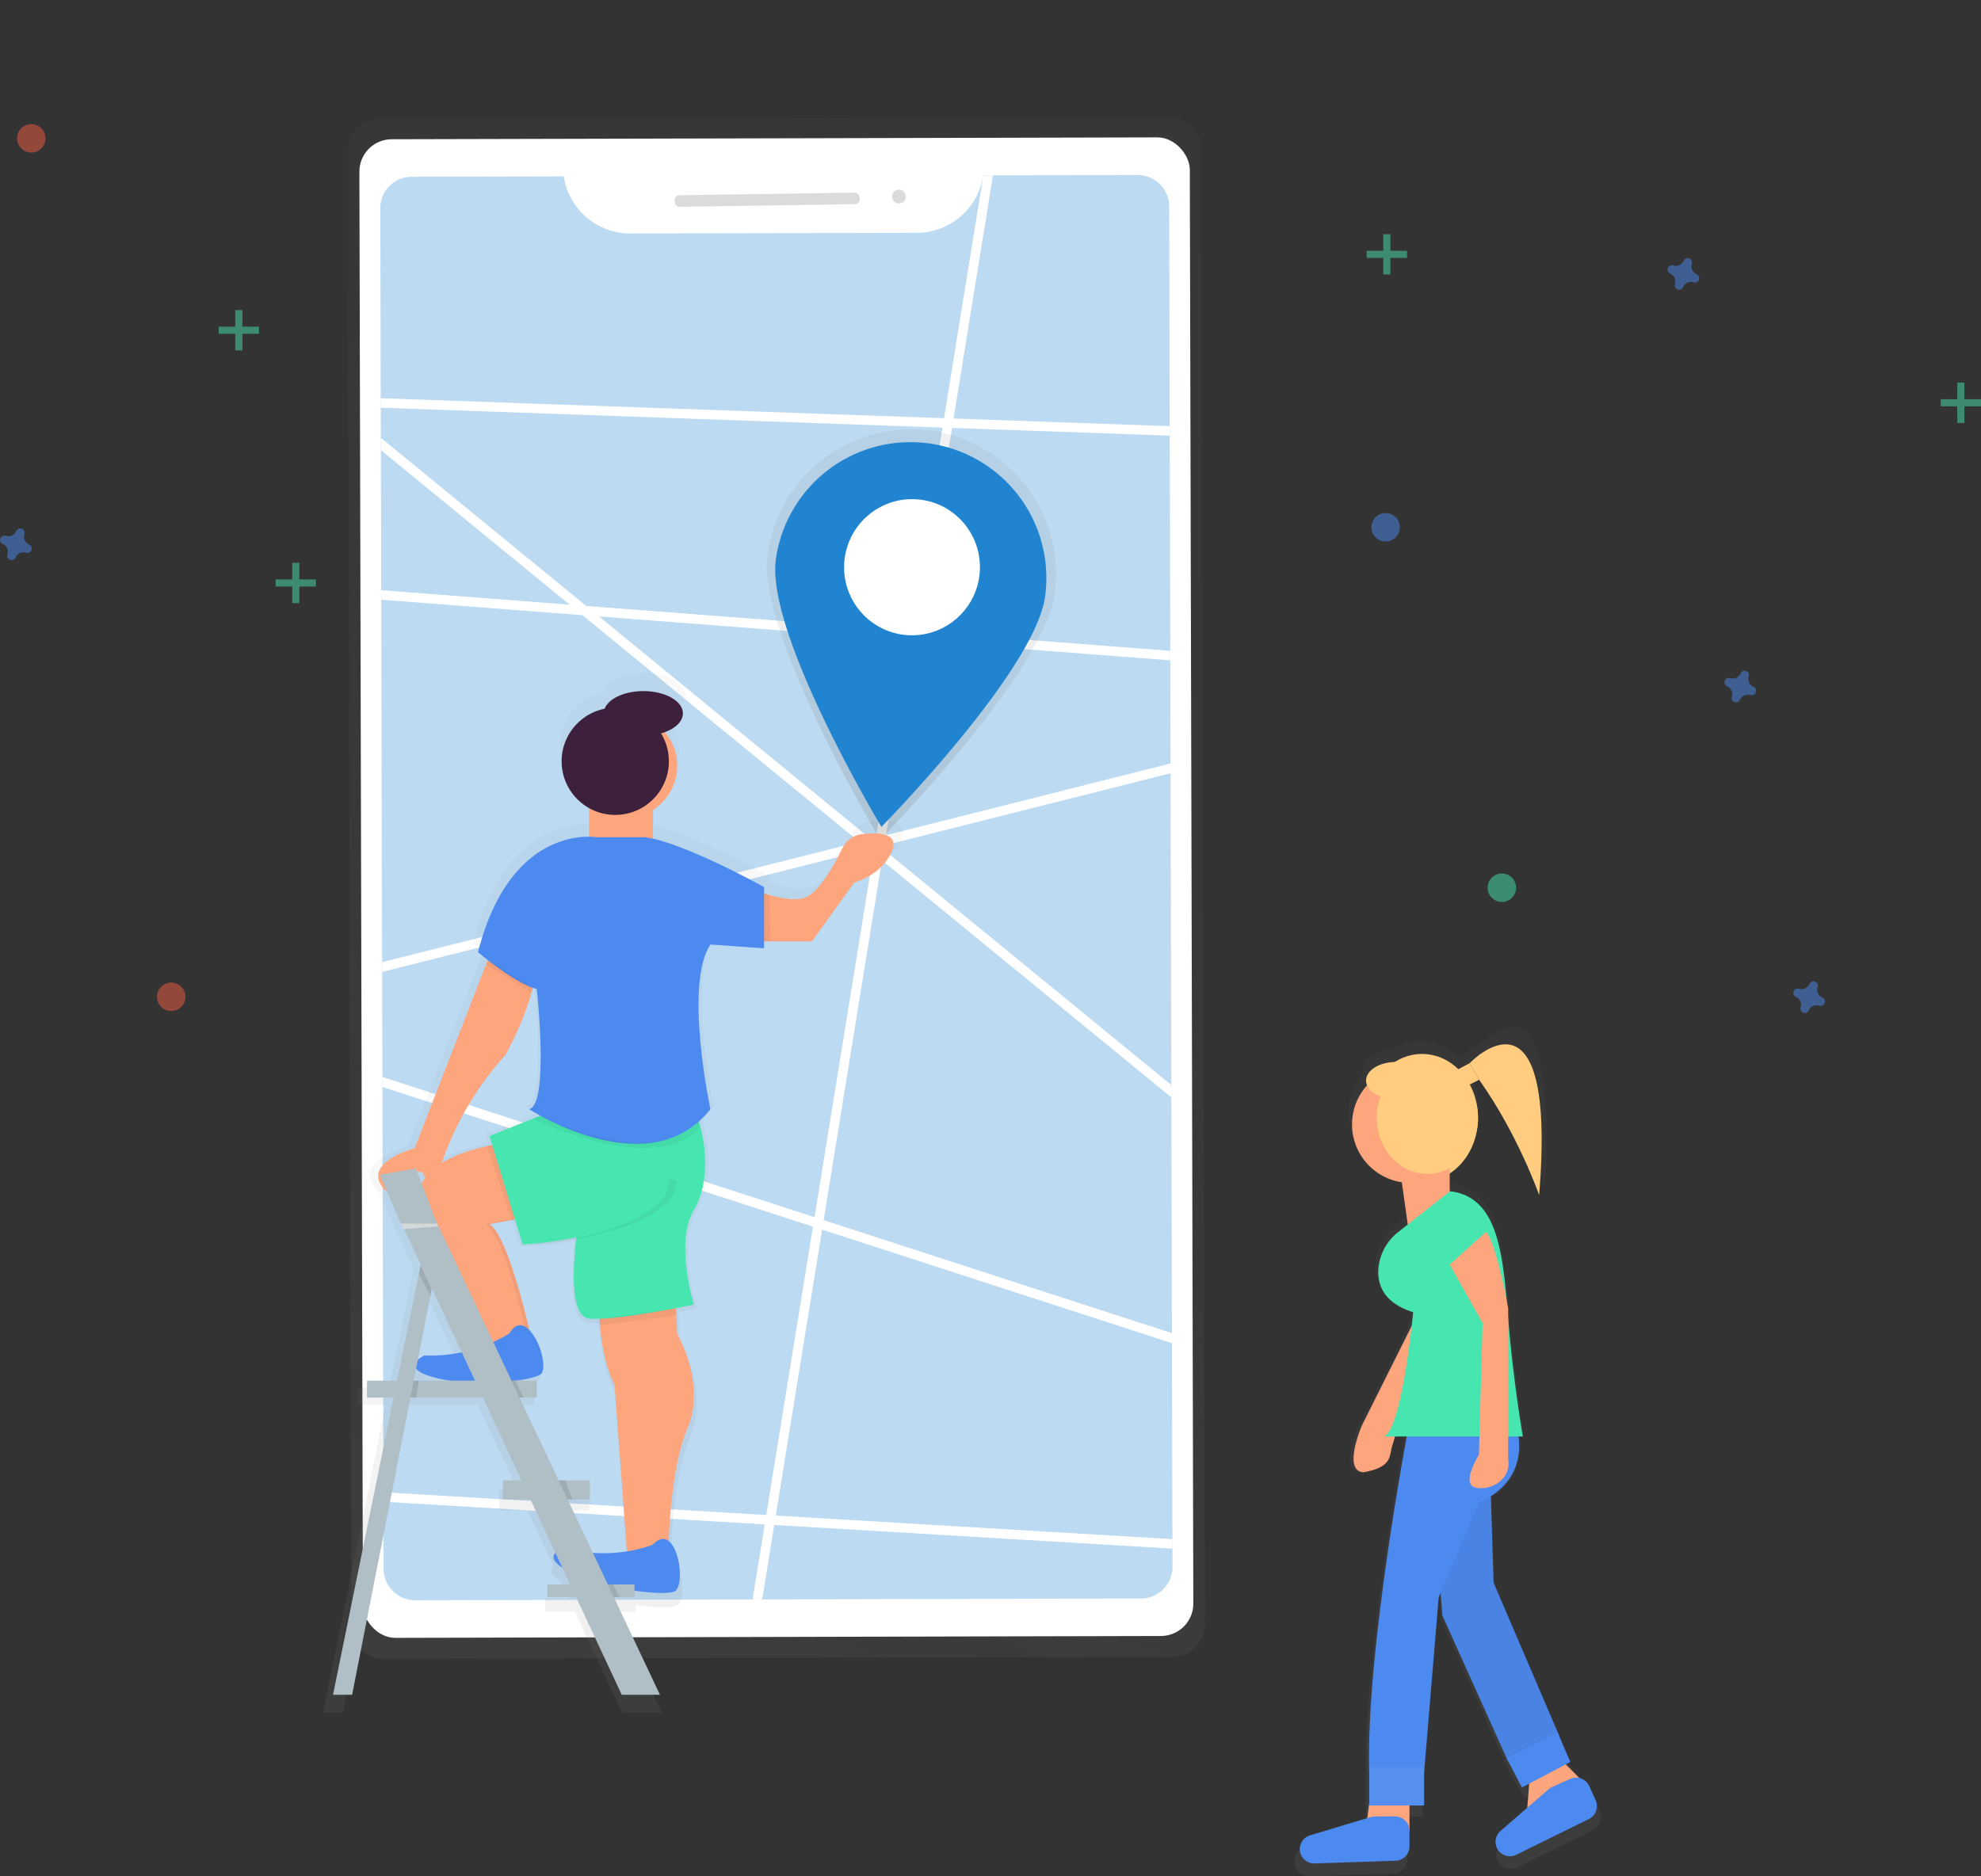 <svg id="92fd531a-de0d-4fc4-9ccb-4f74b44f7927" data-name="Layer 1" xmlns="http://www.w3.org/2000/svg" xmlns:xlink="http://www.w3.org/1999/xlink" width="835.19" height="791.24" viewBox="0 0 835.19 791.24"><rect x="0" y="0" width="835.19" height="791.24" fill="#333333" stroke="none"/><defs><linearGradient id="6d38001a-4aac-47a2-a7bf-00b29f25191b" x1="380.08" y1="743.36" x2="664.61" y2="71.48" gradientTransform="translate(-13.63 -2.04) rotate(-0.14)" gradientUnits="userSpaceOnUse"><stop offset="0" stop-color="gray" stop-opacity="0.25"/><stop offset="0.54" stop-color="gray" stop-opacity="0.12"/><stop offset="1" stop-color="gray" stop-opacity="0.1"/></linearGradient><clipPath id="dff4a731-ddbd-463a-bab1-e47ea4b41905" transform="translate(-182.4 -29.66)"><path id="658f6015-f49b-4898-b3a1-9745b643ce6d" data-name="&lt;Clipping Path&gt;" d="M596.93,103.62A28.38,28.38,0,0,1,569,127.83l-120.93.29a28.38,28.38,0,0,1-28-24.07L356,104.2a13.3,13.3,0,0,0-13.27,13.33l1.39,573.67a13.3,13.3,0,0,0,13.33,13.27l306-.74a13.3,13.3,0,0,0,13.27-13.33l-1.39-573.67A13.3,13.3,0,0,0,662,103.46Z" fill="#2184d1" opacity="0.3"/></clipPath><linearGradient id="f6786674-25ad-4de5-ac4c-74f3b6b46a70" x1="561.94" y1="387.88" x2="561.94" y2="214.05" gradientTransform="translate(47.68 -77.98) rotate(7.89)" xlink:href="#6d38001a-4aac-47a2-a7bf-00b29f25191b"/><linearGradient id="3bd35621-a6bd-4d33-8131-751e7022071e" x1="792.73" y1="820.9" x2="792.73" y2="462.68" gradientTransform="matrix(1, 0, 0, 1, 0, 0)" xlink:href="#6d38001a-4aac-47a2-a7bf-00b29f25191b"/><linearGradient id="9f67d66a-3f8d-41cd-9032-5a1c2451b0d5" x1="440.92" y1="751.86" x2="440.92" y2="313.54" gradientTransform="matrix(1, 0, 0, 1, 0, 0)" xlink:href="#6d38001a-4aac-47a2-a7bf-00b29f25191b"/></defs><title>destanation1</title><g opacity="0.5"><path d="M675.17,79.1l-332.5.81A13.66,13.66,0,0,0,329,93.6l1.51,621.89a13.66,13.66,0,0,0,13.7,13.63l332.5-.81a13.66,13.66,0,0,0,13.63-13.69L688.87,92.73A13.66,13.66,0,0,0,675.17,79.1Z" transform="translate(-182.4 -29.66)" fill="url(#6d38001a-4aac-47a2-a7bf-00b29f25191b)"/></g><rect x="334.65" y="87.99" width="350.11" height="631.95" rx="13.64" ry="13.64" transform="translate(-183.38 -28.42) rotate(-0.14)" fill="#fff"/><path id="b661f4be-ea43-4e2b-9ed1-ed84301e71eb" data-name="&lt;Clipping Path&gt;" d="M596.93,103.62A28.38,28.38,0,0,1,569,127.83l-120.93.29a28.38,28.38,0,0,1-28-24.07L356,104.2a13.3,13.3,0,0,0-13.27,13.33l1.39,573.67a13.3,13.3,0,0,0,13.33,13.27l306-.74a13.3,13.3,0,0,0,13.27-13.33l-1.39-573.67A13.3,13.3,0,0,0,662,103.46Z" transform="translate(-182.4 -29.66)" fill="#2184d1" opacity="0.3"/><g clip-path="url(#dff4a731-ddbd-463a-bab1-e47ea4b41905)"><polyline points="69.95 113 546.09 502.95 552.35 183.81 14.61 164.76 99.53 246.19 638.1 287.58 77.13 428.95 585.13 593.85 583.23 656.33 59.03 625.17 74.91 782.74 305.09 762.2 428.54 0.32" fill="none" stroke="#fff" stroke-miterlimit="10" stroke-width="4"/></g><rect x="466.82" y="111.42" width="78.02" height="4.88" rx="2" ry="2" transform="translate(-184.06 -22.04) rotate(-0.86)" fill="#dbdbdb"/><circle cx="561.41" cy="112.53" r="2.93" transform="translate(-184.03 -21.21) rotate(-0.86)" fill="#dbdbdb"/><path d="M627,280.21c-4.64,33.48-73.52,103.51-73.52,103.51S501.4,296.92,506,263.44a61.05,61.05,0,1,1,121,16.76Z" transform="translate(-182.4 -29.66)" fill="url(#f6786674-25ad-4de5-ac4c-74f3b6b46a70)"/><path d="M623,281.26c-4.35,31.41-69,97.09-69,97.09s-48.85-81.4-44.49-112.81A57.27,57.27,0,1,1,623,281.26Z" transform="translate(-182.4 -29.66)" fill="#2184d1"/><ellipse cx="566.92" cy="268.85" rx="28.71" ry="28.63" transform="translate(40.38 763.84) rotate(-82.11)" fill="#fff"/><g opacity="0.5"><path d="M810.81,477c18.19,30,22.79,53.3,22.79,53.3,5.4-96.26-23.89-62-26.73-60.32l-.06-.11-9.8,5.66a22.52,22.52,0,0,0-15.75-6.63,21.89,21.89,0,0,0-11.79,3.49c-7,.16-12.54,3.72-12.54,8.1a5.28,5.28,0,0,0,.44,2.06,25.37,25.37,0,0,0,15.11,42.11L775.06,543,771,546.2a22.57,22.57,0,0,0-8.71,16.36c-.38,6.8,2.42,14.58,15.13,18.56,0,0-.22,2.35-.64,6.06l-21.61,43.22s-8.64,19.81.63,20.39c13.33-2.32,11-7.53,12.75-12.17l1-3.45h5.09c-4.14,22.63-17.64,100.41-16.3,146.22v13.25l-.86,6.56-24.88,7.46a6.26,6.26,0,0,0,2,12.25l35.17-1.17a6.26,6.26,0,0,0,6-6.25V795.68h6.36v-14.3l6.36-76.29.83-2,.76,9.9,28.61,63.58,6.36,11.13,2.77-1.49L827,796.69,815.4,806.75a6.26,6.26,0,0,0-1.6,7.3h0a6.26,6.26,0,0,0,8.47,3l31.57-15.53a6.26,6.26,0,0,0,2.94-8.19L854,787.21a6.23,6.23,0,0,0-4.36-3.52l-6-6,2.07-1.11L841,765.48l-28.61-66.75-1.17-37.57c5.73-3.63,13.89-11.47,12.05-26h1.84s-4.05-23.55-6.15-49.27l-.2-2.49v-3.86s-.21-1.21-.59-3.17c-2.25-25.39-5.72-45.55-24.7-47.83l-.14.11v-7.82c7.35-4.79,12.31-13.8,12.31-24.16A30.61,30.61,0,0,0,801.92,482l8.86-5.11Z" transform="translate(-182.4 -29.66)" fill="url(#3bd35621-a6bd-4d33-8131-751e7022071e)"/></g><ellipse cx="599.53" cy="471.41" rx="23.6" ry="26.97" fill="#ffcc80"/><polygon points="594.24 758.28 594.24 772.15 575.74 772.15 577.28 760.34 594.24 758.28" fill="#fda57d"/><path d="M827.5,777.15,826,795.65h1a29.72,29.72,0,0,0,19.74-7.51l5.43-4.82-13.87-13.87Z" transform="translate(-182.4 -29.66)" fill="#fda57d"/><polygon points="606.57 661.19 608.11 681.23 635.85 742.87 657.42 732.08 629.68 667.36 628.14 618.04 603.48 618.04 606.57 661.19" fill="#4d8af0"/><polygon points="606.57 661.19 608.11 681.23 635.85 742.87 657.42 732.08 629.68 667.36 628.14 618.04 603.48 618.04 606.57 661.19" opacity="0.05"/><path d="M782.8,578.34l-26.2,52.4s-8.38,19.21.61,19.77c12.92-2.25,10.67-7.3,12.36-11.8L785.89,583Z" transform="translate(-182.4 -29.66)" fill="#fda57d"/><circle cx="594.67" cy="474.16" r="24.66" fill="#fda57d"/><polygon points="611.19 510.16 593.91 519.17 589.61 488.58 611.19 488.58 611.19 510.16" fill="#fda57d"/><path d="M776.64,629.2s-18.49,95.55-17,148H782.8l6.16-74,17-40.07S829,655.4,821.33,629.2Z" transform="translate(-182.4 -29.66)" fill="#4d8af0"/><rect x="577.28" y="745.34" width="23.12" height="16.02" fill="#4d8af0"/><rect x="577.28" y="745.34" width="23.12" height="16.02" fill="#fff" opacity="0.05"/><polygon points="635.22 741.44 641.64 753.75 662.05 743 656.6 730.34 635.22 741.44" fill="#4d8af0"/><path d="M760.37,795.9l-25.65,7.69a6.07,6.07,0,0,0-4.32,5.81h0a6.07,6.07,0,0,0,6.27,6.06l34.1-1.14a6.07,6.07,0,0,0,5.87-6.06v-6.56a6.07,6.07,0,0,0-6.07-6.07h-8.45A6.07,6.07,0,0,0,760.37,795.9Z" transform="translate(-182.4 -29.66)" fill="#4d8af0"/><path d="M793.73,532,772,549.11A21.88,21.88,0,0,0,763.51,565c-.37,6.59,2.35,14.14,14.68,18,0,0-4.62,49.32-12.33,52.4h58.56s-3.93-22.84-6-47.78C816.09,558.77,814.38,534.45,793.73,532Z" transform="translate(-182.4 -29.66)" fill="#47e6b1"/><path d="M793.59,562.93l13.87,24.66-1.54,55.48s-7.71,12.33-1.54,13.87,15.41-3.08,13.87-12.33V581.42s-4.62-26.2-9.25-32.36Z" transform="translate(-182.4 -29.66)" fill="#fda57d"/><path d="M835.25,784.2,815,801.76a6.07,6.07,0,0,0-1.55,7.08h0a6.07,6.07,0,0,0,8.21,2.95l30.61-15.06a6.07,6.07,0,0,0,2.85-7.94l-2.7-6a6.07,6.07,0,0,0-8-3l-7.71,3.48A6.07,6.07,0,0,0,835.25,784.2Z" transform="translate(-182.4 -29.66)" fill="#4d8af0"/><polygon points="623.6 455.34 618.02 458.11 614.08 451.29 619.6 448.34 623.6 455.34" fill="#ffcc80"/><path d="M802,478s37-39,29.31,55.66c0,0-8.9-25.63-25.31-48.66Z" transform="translate(-182.4 -29.66)" fill="#ffcc80"/><ellipse cx="601.78" cy="471.41" rx="21.35" ry="23.6" fill="#ffcc80"/><ellipse cx="588.57" cy="455.68" rx="12.64" ry="7.87" fill="#ffcc80"/><g opacity="0.5"><path d="M549.46,376A10.83,10.83,0,0,0,541,382.1c-3.47,7.19-10.35,19.79-16.67,21.77-4.11,1.28-10.1.2-15.38-1.34l-2.15-.66h0v-2.73S475.91,382,458.27,378V365.44a22.85,22.85,0,0,0,5.25-34c4.73-1.74,7.85-4.75,7.85-8.18,0-5.39-7.74-9.76-17.28-9.76-8.3,0-15.23,3.3-16.9,7.71a23.42,23.42,0,0,0-6.8,43.39v12.5c-9.48-.09-36.65,3.89-48.51,50.42,0,0,1.68,1.44,4.28,3.46h0l-.35.91-31.53,81.22s-25.09,6.69-12.27,19c0,0,0-.19-.06-.51l6.3,14.5,1.12,2.4h0l7.43,15.86h0l-.74,3.61h0l-9.52,46.72H333.43v7.41H345L318.6,751.86h8.34L352.38,622.1h31.48l16.93,36.15h-8v8.34h12L415.65,690c-1.32,1.33-1.46,3.37,3,6.32l3.46,7.38h-9.86v5.56h12.47l20,42.64h16.68l-20.17-42.64h9v-2.81c9.15,1.33,16.7,1.33,18.09-.06,2.79-2.79,2.23-14.5-1.67-20.07a7.16,7.16,0,0,0-1.5-1.61c.46-11.7,2.12-35,8.19-49.12,8.36-19.51-4.46-41.26-4.46-41.26l-.4-8.09V583c4.6-.88,7.65-1.53,7.65-1.53s-8.36-27.32,0-41.26c5.81-9.68,6.23-23.93,2.78-36.6h0l0-.09q-.26-.94-.54-1.86l0-.1h0a41.48,41.48,0,0,0,5.07-5.4s-11.71-54.64,0-71.93l23.42,1.67v-3.07h20.91l18.4-25.65s12.82-3.35,16.73-14.5C565.38,375.33,556.1,375.25,549.46,376ZM393.87,472.45s7.61-13.39,11.36-27.13h0v-.05q.28-1,.53-2.08v0h0c.6.22,1.18.42,1.75.57,0,0,5.58,50.18-3.35,52.41,0,0,1.79,1.16,4.88,2.84h0l-3.28,1.31h0l-18.88,7.55,1.21,4h0c-.68.13-1.44.28-2.25.45h0c-5.39,1.15-13.38,3.39-19.78,7.4h0S373.24,495.31,393.87,472.45ZM358.93,526a17.21,17.21,0,0,0-1.62,2.66l-2-5.29c.75.09,1.52.21,2.35.36C357.63,523.74,358.18,524.67,358.93,526Zm2.18,51.6.57-2.89h0l12.94,27.62a67.12,67.12,0,0,1-16.14,1.34,11.66,11.66,0,0,0-2.86,1.92l5.49-28Zm-7.27,37.07,1-5.29c1,1.34,3.43,2.75,8.56,4.07a59.62,59.62,0,0,0,6.27,1.22H353.84ZM421,666.59h9.74v-8.34H417.06L400,622.1h7.62v-7.41h-9.08c6.07-.79,10.48-2,11.28-3.26,2.07-3.22-.71-14-5.44-18.83-3.14-13.27-10.61-42-17.44-46.27l9.78-1.82h0l.1,0,1.26-.23,3.36,11a177.18,177.18,0,0,0,23.42-3.14v.12A184.09,184.09,0,0,1,405.23,555l.07.24a174.74,174.74,0,0,0,19.43-2.38c-1.41,12.47-2.62,33.93,5.66,34.72a36.75,36.75,0,0,0,4.56.09h0v2.81l.18,0c.6,7.6,2.22,17.74,6.41,26.12l5.38,72.66a67.28,67.28,0,0,1-14.89.66l-11-23.31Z" transform="translate(-182.4 -29.66)" fill="url(#9f67d66a-3f8d-41cd-9032-5a1c2451b0d5)"/></g><path d="M393.6,511.94s-46.3,5.38-32.3,33.38a318,318,0,0,1,21.27,56.8l24.5-5.11s-9.69-45.76-18.31-51.15l23.15-4.31Z" transform="translate(-182.4 -29.66)" fill="#fda57d"/><path d="M388.76,545.86l23.15-4.31L393.6,511.94s-.54.06-1.49.21l18.18,29.4-23.15,4.31c8.61,5.38,18.31,51.15,18.31,51.15l-23,4.79.08.32,24.5-5.11S397.37,551.24,388.76,545.86Z" transform="translate(-182.4 -29.66)" opacity="0.05"/><path d="M397.28,591.82s-14.31,10.26-36,9.44c0,0-11.53,5.25,4.79,9.43s42.68,1.23,44.74-2-.86-14.14-5.68-18.6S397.28,591.82,397.28,591.82Z" transform="translate(-182.4 -29.66)" fill="#4d8af0"/><path d="M435.06,577.62s-1.08,21,6.46,36.07l5.38,72.68h17.23s0-35.53,8.08-54.38-4.31-39.84-4.31-39.84l-1.08-21.54Z" transform="translate(-182.4 -29.66)" fill="#fda57d"/><path d="M426.44,543.7s-7,40.92,4.31,42,44.15-5.92,44.15-5.92-8.08-26.38,0-39.84,5.38-36.07-3.77-50.07-19.38,0-19.38,0Z" transform="translate(-182.4 -29.66)" fill="#47e6b1"/><circle cx="263.42" cy="322.92" r="22.07" fill="#fda57d"/><rect x="248.35" y="334.22" width="26.92" height="24.23" fill="#fda57d"/><path d="M457.67,681s-16.15,7-37.15,1.62c0,0-12.38,2.69,2.69,10.23s41.46,10.23,44.15,7.54,2.15-14-1.62-19.38S457.67,681,457.67,681Z" transform="translate(-182.4 -29.66)" fill="#4d8af0"/><path d="M389,432l-31.77,81.84s-24.23,6.46-11.84,18.31c0,0-2.15-11.31,15.07-8.08,0,0,4.85,8.08,4.85,10.77s5.54-9,3.31-14.72a131.31,131.31,0,0,1,26.84-45.58s13.46-23.69,12.92-39.84Z" transform="translate(-182.4 -29.66)" fill="#fda57d"/><path d="M495.63,402.91s17.23,8.08,25.84,5.38c6.1-1.91,12.74-14.08,16.1-21a10.46,10.46,0,0,1,8.16-5.85c6.41-.77,15.38-.69,12.89,6.41-3.77,10.77-16.15,14-16.15,14L524.7,426.6H493.47Z" transform="translate(-182.4 -29.66)" fill="#fda57d"/><circle cx="259.39" cy="321.03" r="22.61" fill="#3d213c"/><ellipse cx="271.23" cy="300.84" rx="16.69" ry="9.42" fill="#3d213c"/><polygon points="252.75 556.12 252.75 558.84 285.11 554.69 285.11 551.6 252.75 556.12" opacity="0.05"/><path d="M423.75,494.71l-35,14,14,45.76s42-2.15,57.61-18.31-25.84-48.46-25.84-48.46Z" transform="translate(-182.4 -29.66)" fill="#47e6b1"/><path d="M464.41,527a12.15,12.15,0,0,1-3.51,9.18c-13,13.47-44.4,17.21-54.45,18.07l.07.23s42-2.15,57.61-18.31a12.09,12.09,0,0,0,3.52-8.7" transform="translate(-182.4 -29.66)" opacity="0.05"/><path d="M434,382.72s-36.07-6.46-50.07,48.46c0,0,15.07,12.92,24.77,15.61,0,0,5.38,48.46-3.23,50.61,0,0,50.61,32.84,76.45,0,0,0-11.31-52.76,0-69.45l22.61,1.62V403.72s-33.92-18.84-50.07-21Z" transform="translate(-182.4 -29.66)" fill="#4d8af0"/><polygon points="207.52 482.87 205.34 483.3 215.8 514.44 217.11 514.2 207.52 482.87" opacity="0.05"/><polygon points="322.11 376.7 324.24 377.36 324.94 396.94 322.11 396.94 322.11 376.7" opacity="0.05"/><polygon points="205.64 404.87 204.92 406.71 224.05 418.67 224.59 416.58 205.64 404.87" opacity="0.05"/><path d="M410.16,500.15,407,501.41s53.09,25.72,70.59,3.18l-.58-2S460.91,524.16,410.16,500.15Z" transform="translate(-182.4 -29.66)" opacity="0.05"/><rect x="154.72" y="582.21" width="71.6" height="7.16" fill="#b0bec5"/><polygon points="160.09 495.39 169.04 515.98 184.26 515.98 175.31 492.71 160.09 495.39" fill="#b0bec5"/><polygon points="262.12 714.67 278.23 714.67 182.94 512.97 168.43 514.09 262.12 714.67" fill="#b0bec5"/><polygon points="140.4 714.67 148.46 714.67 184.26 532.09 178.89 525.82 140.4 714.67" fill="#b0bec5"/><polygon points="170.13 518.29 169.04 515.98 184.26 515.98 184.8 517.13 170.13 518.29" fill="#eceff1"/><polygon points="170.13 518.29 169.04 515.98 184.26 515.98 184.8 517.13 170.13 518.29" opacity="0.1"/><polygon points="177.3 533.61 181.99 543.63 181.45 546.41 176.59 537.09 177.3 533.61" opacity="0.1"/><polygon points="174.43 582.21 173.03 589.37 175.46 589.37 176.59 582.21 174.43 582.21" opacity="0.1"/><rect x="212" y="624.27" width="36.69" height="8.05" fill="#b0bec5"/><rect x="230.8" y="668.13" width="36.69" height="5.37" fill="#b0bec5"/><polygon points="235.48 624.27 239.29 632.33 241.31 632.33 238.39 624.27 235.48 624.27" opacity="0.1"/><polygon points="256.22 668.13 258.76 673.5 261 673.5 258.61 668.13 256.22 668.13" opacity="0.1"/><polygon points="215.58 582.21 218.97 589.37 220.8 589.37 217.22 582.21 215.58 582.21" opacity="0.1"/><g opacity="0.5"><rect x="99.19" y="130.76" width="3" height="17" fill="#47e6b1"/><rect x="281.6" y="160.42" width="3" height="17" transform="translate(269.61 -143.84) rotate(90)" fill="#47e6b1"/></g><g opacity="0.5"><rect x="123.19" y="237.34" width="3" height="17" fill="#47e6b1"/><rect x="305.6" y="267" width="3" height="17" transform="translate(400.19 -61.26) rotate(90)" fill="#47e6b1"/></g><g opacity="0.5"><rect x="583.19" y="98.76" width="3" height="17" fill="#47e6b1"/><rect x="765.6" y="128.42" width="3" height="17" transform="translate(721.61 -659.84) rotate(90)" fill="#47e6b1"/></g><g opacity="0.5"><rect x="825.19" y="161.34" width="3" height="17" fill="#47e6b1"/><rect x="1007.6" y="191" width="3" height="17" transform="translate(1026.19 -839.26) rotate(90)" fill="#47e6b1"/></g><path d="M194.69,259.31a3.67,3.67,0,0,1-2-4.44,1.77,1.77,0,0,0,.08-.41h0a1.84,1.84,0,0,0-3.31-1.22h0a1.77,1.77,0,0,0-.2.36,3.67,3.67,0,0,1-4.44,2,1.77,1.77,0,0,0-.41-.08h0a1.84,1.84,0,0,0-1.22,3.31h0a1.77,1.77,0,0,0,.36.2,3.67,3.67,0,0,1,2,4.44,1.77,1.77,0,0,0-.08.41h0a1.84,1.84,0,0,0,3.31,1.22h0a1.77,1.77,0,0,0,.2-.36,3.67,3.67,0,0,1,4.44-2,1.77,1.77,0,0,0,.41.08h0a1.84,1.84,0,0,0,1.22-3.31h0A1.77,1.77,0,0,0,194.69,259.31Z" transform="translate(-182.4 -29.66)" fill="#4d8af0" opacity="0.5"/><path d="M950.69,450.31a3.67,3.67,0,0,1-2-4.44,1.77,1.77,0,0,0,.08-.41h0a1.84,1.84,0,0,0-3.31-1.22h0a1.77,1.77,0,0,0-.2.36,3.67,3.67,0,0,1-4.44,2,1.77,1.77,0,0,0-.41-.08h0a1.84,1.84,0,0,0-1.22,3.31h0a1.77,1.77,0,0,0,.36.2,3.67,3.67,0,0,1,2,4.44,1.77,1.77,0,0,0-.08.41h0a1.84,1.84,0,0,0,3.31,1.22h0a1.77,1.77,0,0,0,.2-.36,3.67,3.67,0,0,1,4.44-2,1.77,1.77,0,0,0,.41.08h0a1.84,1.84,0,0,0,1.22-3.31h0A1.77,1.77,0,0,0,950.69,450.31Z" transform="translate(-182.4 -29.66)" fill="#4d8af0" opacity="0.5"/><path d="M897.69,145.31a3.67,3.67,0,0,1-2-4.44,1.77,1.77,0,0,0,.08-.41h0a1.84,1.84,0,0,0-3.31-1.22h0a1.77,1.77,0,0,0-.2.36,3.67,3.67,0,0,1-4.44,2,1.77,1.77,0,0,0-.41-.08h0a1.84,1.84,0,0,0-1.22,3.31h0a1.77,1.77,0,0,0,.36.2,3.67,3.67,0,0,1,2,4.44,1.77,1.77,0,0,0-.08.41h0a1.84,1.84,0,0,0,3.31,1.22h0a1.77,1.77,0,0,0,.2-.36,3.67,3.67,0,0,1,4.44-2,1.77,1.77,0,0,0,.41.08h0a1.84,1.84,0,0,0,1.22-3.31h0A1.77,1.77,0,0,0,897.69,145.31Z" transform="translate(-182.4 -29.66)" fill="#4d8af0" opacity="0.5"/><path d="M921.69,319.31a3.67,3.67,0,0,1-2-4.44,1.77,1.77,0,0,0,.08-.41h0a1.84,1.84,0,0,0-3.31-1.22h0a1.77,1.77,0,0,0-.2.36,3.67,3.67,0,0,1-4.44,2,1.77,1.77,0,0,0-.41-.08h0a1.84,1.84,0,0,0-1.22,3.31h0a1.77,1.77,0,0,0,.36.2,3.67,3.67,0,0,1,2,4.44,1.77,1.77,0,0,0-.08.41h0a1.84,1.84,0,0,0,3.31,1.22h0a1.77,1.77,0,0,0,.2-.36,3.67,3.67,0,0,1,4.44-2,1.77,1.77,0,0,0,.41.08h0a1.84,1.84,0,0,0,1.22-3.31h0A1.77,1.77,0,0,0,921.69,319.31Z" transform="translate(-182.4 -29.66)" fill="#4d8af0" opacity="0.5"/><circle cx="72.19" cy="420.34" r="6" fill="#f55f44" opacity="0.5"/><circle cx="584.19" cy="222.34" r="6" fill="#4d8af0" opacity="0.5"/><circle cx="633.19" cy="374.34" r="6" fill="#47e6b1" opacity="0.5"/><circle cx="13.19" cy="58.34" r="6" fill="#f55f44" opacity="0.5"/></svg>